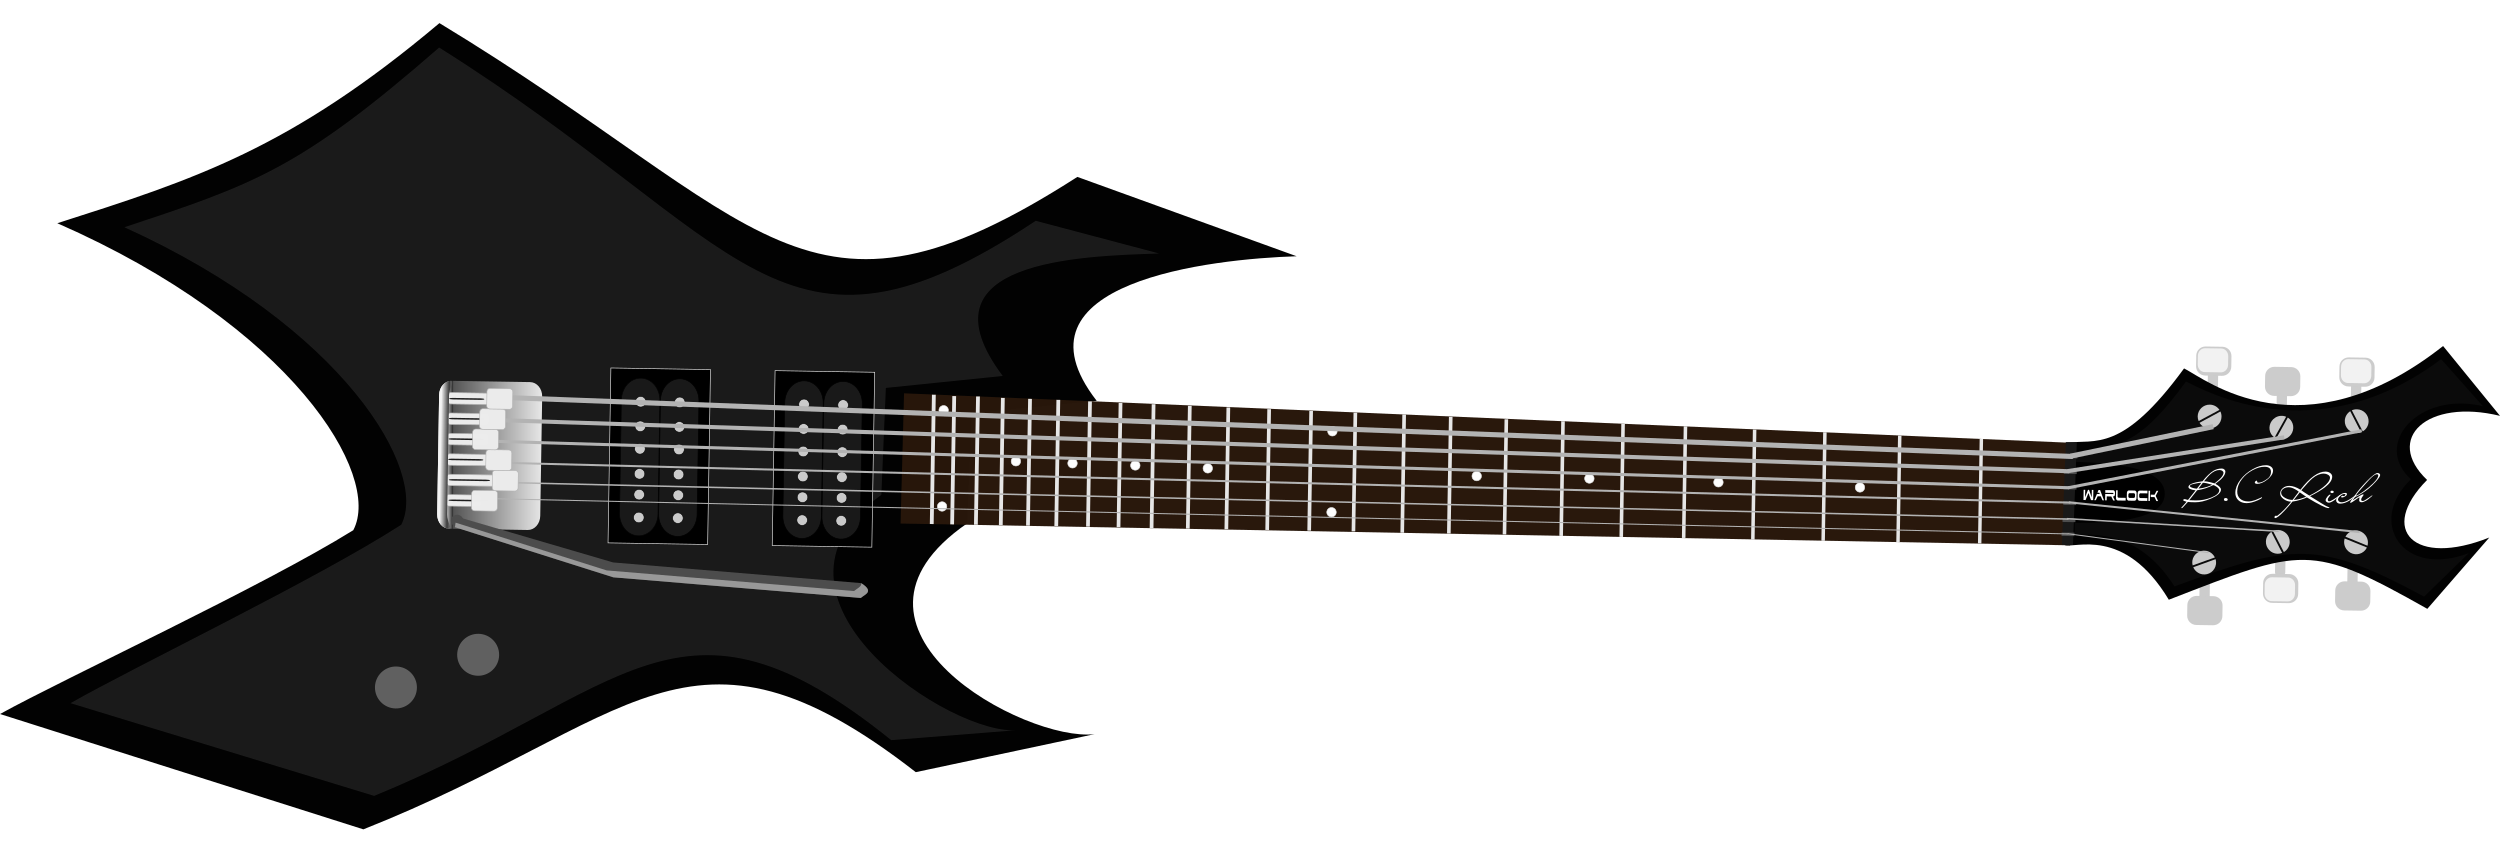 <?xml version="1.0" encoding="UTF-8"?>
<svg version="1.1" viewBox="0 0 847.43 285.91" xmlns="http://www.w3.org/2000/svg" xmlns:xlink="http://www.w3.org/1999/xlink">
 <defs>
  <filter id="l" x="-.021" y="-.126" width="1.042" height="1.253" color-interpolation-filters="sRGB">
   <feGaussianBlur stdDeviation="1.064"/>
  </filter>
  <linearGradient id="h" x1="-959.4" x2="-924.42" y1="735.84" y2="735.84" gradientTransform="matrix(.992 .016 -.014 .88 1104.8 -121.47)" gradientUnits="userSpaceOnUse" xlink:href="#e"/>
  <linearGradient id="e">
   <stop stop-color="#f2f2f2" offset="0"/>
   <stop stop-color="#383838" offset=".075"/>
   <stop stop-color="#565656" offset=".087"/>
   <stop stop-color="#f2f2f2" offset="1"/>
  </linearGradient>
  <filter id="c" x="-.157" y="-3.665" width="1.314" height="8.329" color-interpolation-filters="sRGB">
   <feGaussianBlur stdDeviation="0.678"/>
  </filter>
  <linearGradient id="i" x1="-959.4" x2="-924.42" y1="735.84" y2="735.84" gradientTransform="matrix(.993 0 0 .88 1096.9 -139.47)" gradientUnits="userSpaceOnUse" xlink:href="#e"/>
  <linearGradient id="d" x1="-966.83" x2="-962.07" y1="504.67" y2="513.3" gradientTransform="translate(-6.57 355.5)" gradientUnits="userSpaceOnUse" xlink:href="#g"/>
  <linearGradient id="g">
   <stop stop-color="#f2f2f2" offset="0"/>
   <stop stop-color="#616161" offset="1"/>
  </linearGradient>
  <linearGradient id="j" x1="-252.47" x2="-252.47" y1="217.43" y2="292.18" gradientTransform="translate(1067.2 272.37)" gradientUnits="userSpaceOnUse" xlink:href="#f"/>
  <linearGradient id="f">
   <stop stop-color="#646464" offset="0"/>
  </linearGradient>
  <filter id="m" color-interpolation-filters="sRGB">
   <feGaussianBlur stdDeviation="1.419"/>
  </filter>
  <linearGradient id="a" x1="-395.74" x2="-402.42" y1="706.87" y2="696.47" gradientTransform="translate(-6.57 355.5)" gradientUnits="userSpaceOnUse" xlink:href="#g"/>
  <filter id="b" color-interpolation-filters="sRGB">
   <feGaussianBlur stdDeviation="0.186"/>
  </filter>
  <linearGradient id="k" x1="-950.49" x2="-949.48" y1="117.42" y2="361.88" gradientTransform="translate(1067.2 272.37)" gradientUnits="userSpaceOnUse" xlink:href="#f"/>
  <filter id="n" color-interpolation-filters="sRGB">
   <feGaussianBlur stdDeviation="6.722"/>
  </filter>
 </defs>
 <g transform="translate(6.57 -357.98)">
  <path d="m12.845 433.65c46.692-14.912 78.979-25.273 129.54-67.836 110.99 67.264 123.6 111.62 216.24 52.131l74.33 26.897c-28.664 0.891-99.162 8.621-67.775 49.005l-42.317 4.159-1.616 37.396c-51.655 35.653 19.812 74.225 43.217 71.427l-60.61 12.892c-77.001-59.893-96.131-16.674-187.26 19.385l-123.16-39.097c22.248-12.293 89.151-43.283 119.74-62.302 9.925-18.661-20.851-69.245-100.32-104.06z" color="#000000" opacity=".99"/>
  <path d="m35.605 435.01c43.709-14.485 59.333-19.602 106.68-60.902 103.85 65.164 115.48 116.46 202.22 58.726l41.795 11.07c-26.828 0.88-82.345 2.361-52.991 41.504l-39.608 4.056-1.533 36.263c-48.365 34.6 24.554 82.433 46.462 79.707l-43.103 3.422c-72.035-58.035-89.963-16.116-175.27 18.9l-102.91-31.421c20.829-11.932 83.463-42.02 112.1-60.479 9.299-18.101-19.477-67.134-93.84-100.85z" color="#000000" fill="url(#k)" filter="url(#n)" opacity=".5"/>
  <path d="m299.88 491.3 395.79 16.779-0.565 34.748-396.41-7.385 1.188-44.143z" color="#000000" fill="#28170b" opacity=".99"/>
  <path d="m743.63 481.98c0.966 0.016 1.731 0.864 1.714 1.901l-0.115 7.098c-0.017 1.038-0.808 1.86-1.775 1.845-0.966-0.016-1.731-0.864-1.714-1.901l0.115-7.098c0.017-1.038 0.808-1.86 1.775-1.845z" color="#000000" fill="#ccc" opacity=".99"/>
  <path d="m741.09 475.43 5.652 0.092c1.741 0.028 3.119 1.452 3.091 3.193l-0.058 3.577c-0.028 1.741-1.452 3.119-3.193 3.091l-5.652-0.092c-1.741-0.028-3.119-1.452-3.091-3.193l0.058-3.577c0.028-1.741 1.452-3.119 3.193-3.091z" color="#000000" fill="#ccc" opacity=".99"/>
  <path d="m740.89 476.02 5.485 0.089c1.329 0.022 2.381 1.188 2.358 2.616l-0.048 2.933c-0.023 1.427-1.112 2.559-2.442 2.538l-5.485-0.089c-1.329-0.022-2.381-1.188-2.358-2.616l0.048-2.933c0.023-1.428 1.112-2.559 2.442-2.538z" color="#000000" fill="url(#a)" filter="url(#b)" opacity=".99"/>
  <path d="m766.98 488.87c0.966 0.016 1.731 0.864 1.714 1.901l-0.115 7.098c-0.017 1.038-0.808 1.86-1.775 1.845-0.966-0.016-1.731-0.864-1.714-1.901l0.115-7.098c0.017-1.038 0.808-1.86 1.775-1.845z" color="#000000" fill="#ccc" opacity=".99"/>
  <path d="m764.44 482.32 5.652 0.092c1.741 0.028 3.119 1.452 3.091 3.193l-0.058 3.577c-0.028 1.741-1.452 3.119-3.193 3.091l-5.652-0.092c-1.741-0.028-3.119-1.452-3.091-3.193l0.058-3.577c0.028-1.741 1.452-3.119 3.193-3.091z" color="#000000" fill="#ccc" opacity=".99"/>
  <path d="m764.24 482.91 5.485 0.089c1.329 0.022 2.381 1.188 2.358 2.616l-0.048 2.933c-0.023 1.427-1.112 2.559-2.442 2.538l-5.485-0.089c-1.329-0.022-2.381-1.188-2.358-2.616l0.048-2.933c0.023-1.428 1.112-2.559 2.442-2.538z" color="#000000" fill="url(#a)" filter="url(#b)" opacity=".99"/>
  <path d="m792.17 485.68c0.966 0.016 1.731 0.864 1.714 1.901l-0.115 7.098c-0.017 1.038-0.808 1.86-1.775 1.845-0.966-0.016-1.731-0.864-1.714-1.901l0.115-7.098c0.017-1.038 0.808-1.86 1.775-1.845z" color="#000000" fill="#ccc" opacity=".99"/>
  <path d="m789.63 479.13 5.652 0.092c1.741 0.028 3.119 1.452 3.091 3.193l-0.058 3.577c-0.028 1.741-1.452 3.119-3.193 3.091l-5.652-0.092c-1.741-0.028-3.119-1.452-3.091-3.193l0.058-3.577c0.028-1.741 1.452-3.119 3.193-3.091z" color="#000000" fill="#ccc" opacity=".99"/>
  <path d="m789.43 479.72 5.485 0.089c1.329 0.022 2.381 1.188 2.358 2.616l-0.048 2.933c-0.023 1.427-1.112 2.559-2.442 2.538l-5.485-0.089c-1.329-0.022-2.381-1.188-2.358-2.616l0.048-2.933c0.023-1.428 1.112-2.559 2.442-2.538z" color="#000000" fill="url(#a)" filter="url(#b)" opacity=".99"/>
  <path d="m790.79 558.43c0.966 0.016 1.758-0.807 1.775-1.845l0.115-7.098c0.017-1.038-0.747-1.886-1.714-1.901-0.966-0.016-1.758 0.807-1.775 1.845l-0.115 7.098c-0.017 1.038 0.747 1.886 1.714 1.901z" color="#000000" fill="#ccc" opacity=".99"/>
  <path d="m788.04 564.9 5.652 0.092c1.741 0.028 3.165-1.35 3.193-3.091l0.058-3.577c0.028-1.741-1.35-3.165-3.091-3.193l-5.652-0.092c-1.741-0.028-3.165 1.35-3.193 3.091l-0.058 3.577c-0.028 1.741 1.35 3.165 3.091 3.193z" color="#000000" fill="#ccc" opacity=".99"/>
  <path d="m787.86 564.3 5.485 0.089c1.329 0.022 2.418-1.11 2.442-2.538l0.048-2.933c0.023-1.428-1.028-2.594-2.358-2.616l-5.485-0.089c-1.329-0.022-2.418 1.11-2.442 2.538l-0.048 2.933c-0.023 1.428 1.028 2.594 2.358 2.616z" color="#000000" fill="url(#a)" filter="url(#b)" opacity=".99"/>
  <path d="m766.3 553.74c0.966 0.016 1.758-0.807 1.775-1.845l0.115-7.098c0.017-1.038-0.747-1.886-1.714-1.901-0.966-0.016-1.758 0.807-1.775 1.845l-0.115 7.098c-0.017 1.038 0.747 1.886 1.714 1.901z" color="#000000" fill="#ccc" opacity=".99"/>
  <path d="m763.6 562.34 5.652 0.092c1.741 0.028 3.165-1.35 3.193-3.091l0.058-3.577c0.028-1.741-1.35-3.165-3.091-3.193l-5.652-0.092c-1.741-0.028-3.165 1.35-3.193 3.091l-0.058 3.577c-0.028 1.741 1.35 3.165 3.091 3.193z" color="#000000" fill="#ccc" opacity=".99"/>
  <path d="m763.42 561.75 5.485 0.089c1.329 0.022 2.418-1.11 2.442-2.538l0.048-2.933c0.023-1.428-1.028-2.594-2.358-2.616l-5.485-0.089c-1.329-0.022-2.418 1.11-2.442 2.538l-0.048 2.933c-0.023 1.428 1.028 2.594 2.358 2.616z" color="#000000" fill="url(#a)" filter="url(#b)" opacity=".99"/>
  <path d="m740.66 563.37c0.966 0.016 1.758-0.807 1.775-1.845l0.115-7.098c0.017-1.038-0.747-1.886-1.714-1.901-0.966-0.016-1.758 0.807-1.775 1.845l-0.115 7.098c-0.017 1.038 0.747 1.886 1.714 1.901z" color="#000000" fill="#ccc" opacity=".99"/>
  <path d="m737.91 569.83 5.652 0.092c1.741 0.028 3.165-1.35 3.193-3.091l0.058-3.577c0.028-1.741-1.35-3.165-3.091-3.193l-5.652-0.092c-1.741-0.028-3.165 1.35-3.193 3.091l-0.058 3.577c-0.028 1.741 1.35 3.165 3.091 3.193z" color="#000000" fill="#ccc" opacity=".99"/>
  <path d="m737.73 569.24 5.485 0.089c1.329 0.022 2.418-1.11 2.442-2.538l0.048-2.933c0.023-1.428-1.028-2.594-2.358-2.616l-5.485-0.089c-1.329-0.022-2.418 1.11-2.442 2.538l-0.048 2.933c-0.023 1.428 1.028 2.594 2.358 2.616z" color="#000000" fill="url(#a)" filter="url(#b)" opacity=".99"/>
  <path d="m693.88 508.07c9.923-1.262 18.831 3.631 39.886-25.206 7.231 3.579 39.819 30.215 87.803-7.594l19.291 23.675c-24.754-6.036-39.397 7.753-24.717 21.718-16.868 17.039-4.273 29.666 21.089 19.518l-21.011 24.18c-39.946-22.548-42.247-20.657-87.624-3.09-15.193-25.245-32.184-17.14-35.401-18.567l0.684-34.634z" color="#000000" opacity=".99"/>
  <path d="m734.42 487.31c6.426 3.035 43.895 24.39 86.495-7.589l14.166 15.939c-21.993-5.127-37.471 12.944-24.422 24.777-14.973 14.415-2.896 33.611 19.627 25.036l-15.163 14.747c-35.5-19.118-44.316-18.307-84.613-3.464-13.514-21.385-30.943-16.607-33.802-17.818l0.562-27.967c15.863-0.844 23.259-4.711 37.149-23.661z" color="#000000" fill="url(#j)" filter="url(#m)" opacity=".3"/>
  <path d="m747.77 517.87c-0.024 1.189-1.16 2.556-3.406 4.102 1.288 0.728 1.925 1.387 1.913 1.976-0.021 1.046-1.129 2.048-3.322 3.005-2.018 0.878-3.842 1.307-5.472 1.286-1.323-0.017-2.127-0.058-2.413-0.123l-1.699 1.853c-0.168 0.181-0.318 0.27-0.452 0.268-0.061-7.9e-4 -0.091-0.052-0.089-0.154 4.2e-4 -0.02 0.599-0.693 1.795-2.019-0.765-0.203-1.146-0.381-1.143-0.533 5e-3 -0.223 0.166-0.343 0.484-0.36 0.133-8e-3 0.317 0.035 0.551 0.129 0.224 0.084 0.423 0.127 0.597 0.13l2.558-3.229c-1.626-0.214-2.434-0.596-2.423-1.144 0.011-0.538 0.584-0.983 1.719-1.334 0.516-0.166 1.078-0.296 1.685-0.39 0.463-0.075 0.921-0.146 1.373-0.211 1.337-1.68 2.55-2.853 3.641-3.519 0.903-0.547 1.873-0.814 2.908-0.801 0.318 4e-3 0.598 0.109 0.84 0.316 0.242 0.196 0.36 0.447 0.354 0.751m-0.639 0.403c5e-3 -0.264-0.123-0.489-0.386-0.676-0.253-0.186-0.579-0.282-0.979-0.287-1.025-0.013-2.102 0.496-3.231 1.528-0.397 0.371-1.069 1.134-2.016 2.291 0.625 8e-3 1.362 0.119 2.208 0.334 0.459 0.128 0.918 0.256 1.377 0.384 0.969-0.77 1.669-1.381 2.099-1.832 0.608-0.663 0.918-1.243 0.928-1.741m-3.85 4.004c-1.407-0.425-2.453-0.642-3.14-0.65l-1.502 1.977c0.904-0.059 1.872-0.255 2.904-0.587 0.826-0.274 1.405-0.52 1.738-0.74m2.407 1.921c8e-3 -0.386-0.281-0.786-0.868-1.2-0.526-0.373-0.932-0.561-1.219-0.565-1.576 0.843-3.377 1.424-5.404 1.744l-2.668 3.364c0.615 0.038 1.373 0.064 2.275 0.075 1.774 0.023 3.509-0.31 5.205-0.999 1.768-0.719 2.662-1.525 2.68-2.419m-6.04-2.563c-0.42-0.046-1.314 0.085-2.685 0.392-0.804 0.183-1.208 0.421-1.214 0.716-5e-3 0.234 0.324 0.446 0.987 0.638 0.54 0.159 1 0.242 1.379 0.247l1.533-1.992" fill="#fff"/>
  <path d="m748.56 527.31c-7e-3 0.325-0.23 0.485-0.671 0.479-0.41-5e-3 -0.612-0.171-0.605-0.496 7e-3 -0.335 0.22-0.5 0.641-0.495 0.164 2e-3 0.312 0.055 0.443 0.158 0.131 0.093 0.196 0.211 0.193 0.353" fill="#fff"/>
  <path d="m763.93 517.5c-0.021 1.046-0.683 2.074-1.986 3.084-1.24 0.959-2.398 1.432-3.475 1.418-0.133-2e-3 -0.276-0.034-0.429-0.097-0.203-0.084-0.304-0.197-0.301-0.339 3e-3 -0.173 0.084-0.329 0.24-0.469 0.157-0.14 0.312-0.209 0.466-0.207 0.076 0.306 0.139 0.5 0.188 0.582 0.06 0.072 0.167 0.109 0.321 0.111 0.646 8e-3 1.322-0.201 2.028-0.629 0.748-0.448 1.258-0.822 1.53-1.123 0.461-0.502 0.7-1.124 0.715-1.865 0.024-1.158-0.693-1.747-2.149-1.766-1.261-0.016-2.618 0.367-4.069 1.151-1.452 0.774-2.651 1.774-3.599 3.002-1.053 1.348-1.594 2.728-1.623 4.14-0.022 1.077 0.299 1.919 0.964 2.527 0.664 0.608 1.591 0.92 2.781 0.935 0.687 9e-3 1.47-0.143 2.348-0.457 0.434-0.157 0.936-0.369 1.505-0.636 0.456-0.228 0.699-0.341 0.73-0.341 0.061 8e-4 0.092 0.037 0.09 0.108-4e-3 0.193-0.446 0.487-1.326 0.882-1.552 0.691-2.867 1.03-3.943 1.016-1.159-0.015-2.085-0.347-2.78-0.996-0.694-0.659-1.031-1.517-1.009-2.574 0.03-1.473 0.624-2.959 1.783-4.458 1.085-1.398 2.442-2.554 4.07-3.468 1.629-0.924 3.151-1.377 4.566-1.358 0.697 9e-3 1.268 0.184 1.712 0.525 0.444 0.341 0.661 0.776 0.65 1.304" fill="#fff"/>
  <path d="m783.98 519.6c-0.023 1.138-0.863 2.341-2.519 3.61-1.157 0.889-2.823 1.879-4.998 2.968 0.952 0.571 2.573 1.573 4.862 3.005 0.283 0.187 0.852 0.458 1.706 0.815-2e-3 0.112-0.019 0.172-0.05 0.182-0.031 0.02-0.144 0.029-0.339 0.026-0.861-0.011-3.277-1.221-7.249-3.63-0.363 0.209-1.035 0.469-2.016 0.782-1.135 0.351-2.088 0.562-2.859 0.634-0.811 1.026-1.724 2.076-2.741 3.15-1.562 1.646-2.609 2.466-3.142 2.459-0.154-2e-3 -0.228-0.13-0.223-0.384 2e-3 -0.081 0.06-0.177 0.175-0.287 0.115-0.1 0.213-0.15 0.295-0.149 0.061 8e-4 0.138 0.017 0.23 0.049 0.081 0.042 0.143 0.053 0.184 0.033 1.552-1.148 3.138-2.759 4.76-4.831-0.933-0.022-1.788-0.323-2.566-0.902-0.778-0.579-1.16-1.219-1.145-1.92 0.015-0.711 0.324-1.312 0.929-1.802 0.615-0.5 1.348-0.745 2.199-0.734 1.128 0.015 2.375 0.447 3.743 1.298 3.181-4.125 6.018-6.171 8.509-6.139 0.646 8e-3 1.186 0.183 1.62 0.524 0.434 0.331 0.646 0.745 0.636 1.243m-0.744 0.295c8e-3 -0.386-0.216-0.719-0.672-0.999-0.426-0.249-0.9-0.377-1.423-0.384-1.271-0.017-2.57 0.531-3.895 1.641-0.751 0.641-1.999 1.976-3.743 4.006 0.201 0.196 1.117 0.802 2.747 1.819 1.865-0.931 3.397-1.866 4.595-2.806 1.574-1.229 2.37-2.322 2.39-3.276m-8.085 6.464-2.154-1.491-2.021 2.565c1.088-0.037 2.48-0.395 4.175-1.074m-2.488-1.709c-0.363-0.31-0.813-0.605-1.351-0.886-0.771-0.406-1.454-0.613-2.049-0.621-0.718-9e-3 -1.326 0.166-1.826 0.525-0.499 0.349-0.754 0.773-0.764 1.27-0.015 0.711 0.445 1.322 1.378 1.832 0.842 0.458 1.678 0.677 2.51 0.658l2.103-2.777" fill="#fff"/>
  <path d="m784.49 524.73c-5e-3 0.264-0.193 0.394-0.562 0.389-0.369-5e-3 -0.551-0.139-0.546-0.403 6e-3 -0.274 0.193-0.409 0.562-0.404 0.369 5e-3 0.551 0.144 0.545 0.419m2.301 1.082c-1e-3 0.061-0.023 0.111-0.065 0.152-1.043 0.84-1.694 1.35-1.954 1.529-0.853 0.599-1.495 0.895-1.926 0.89-0.277-4e-3 -0.526-0.088-0.749-0.254-0.233-0.155-0.347-0.34-0.343-0.553 7e-3 -0.356 0.2-0.765 0.579-1.227 0.357-0.432 0.655-0.672 0.892-0.72 0.123 2e-3 0.184 0.043 0.182 0.124-1e-3 0.071-0.154 0.277-0.459 0.619-0.294 0.342-0.444 0.66-0.45 0.954-8e-3 0.386 0.163 0.581 0.511 0.586 0.42 5e-3 1.63-0.716 3.628-2.163 0.031-0.02 0.062-0.025 0.093-0.014 0.041 0.011 0.061 0.036 0.06 0.077" fill="#fff"/>
  <path d="m792.08 525.93c-1e-3 0.051-0.283 0.301-0.846 0.751-0.531 0.41-0.922 0.694-1.171 0.854-1.226 0.797-2.378 1.188-3.454 1.175-0.39-5e-3 -0.705-0.121-0.947-0.348-0.242-0.227-0.359-0.503-0.352-0.828 0.01-0.477 0.338-0.997 0.985-1.557 0.7-0.621 1.429-0.926 2.188-0.917 0.328 4e-3 0.489 0.144 0.484 0.418-6e-3 0.284-0.221 0.551-0.647 0.799-0.384 0.229-0.709 0.341-0.976 0.338-0.215-3e-3 -0.322-0.055-0.32-0.157 6e-3 -0.284 0.152-0.425 0.439-0.421 0.041 5.3e-4 0.097 0.022 0.168 0.063 0.071 0.042 0.163 0.063 0.276 0.065 0.123 2e-3 0.248-0.068 0.373-0.209 0.126-0.141 0.19-0.267 0.192-0.379 2e-3 -0.102-0.12-0.154-0.366-0.157-0.441-6e-3 -0.912 0.217-1.413 0.668-0.491 0.441-0.74 0.839-0.747 1.194-5e-3 0.264 0.103 0.489 0.325 0.675 0.222 0.186 0.517 0.281 0.886 0.286 0.584 8e-3 1.281-0.202 2.09-0.628 0.529-0.278 1.142-0.671 1.839-1.18 0.573-0.429 0.875-0.644 0.905-0.644 0.061 8e-4 0.091 0.047 0.089 0.138" fill="#fff"/>
  <path d="m800.24 519.01c-8e-3 0.406-0.469 1.117-1.382 2.131-1.658 1.848-3.327 3.244-5.008 4.188-0.281 0.179-0.566 0.353-0.857 0.522-0.322 0.189-0.746 0.382-1.273 0.578l-0.839 1.178c0.166-0.1 0.987-0.617 2.462-1.553 0.53-0.339 0.892-0.507 1.087-0.504 0.133 2e-3 0.198 0.074 0.196 0.216-1e-3 0.051-0.138 0.252-0.412 0.604-0.263 0.342-0.397 0.63-0.402 0.864-4e-3 0.193 0.019 0.325 0.069 0.397 0.07 0.113 0.238 0.171 0.504 0.174 0.267 3e-3 0.936-0.374 2.007-1.132 0.749-0.529 1.124-0.793 1.124-0.793 0.051 6.7e-4 0.076 0.047 0.074 0.138-8.3e-4 0.041-0.111 0.146-0.329 0.316-0.354 0.28-0.579 0.465-0.673 0.555-0.303 0.27-0.667 0.535-1.093 0.794-0.633 0.368-1.15 0.549-1.549 0.544-0.564-7e-3 -0.841-0.255-0.831-0.742 4e-3 -0.173 0.045-0.472 0.126-0.898-0.072 9e-3 -0.18 0.043-0.325 0.102-0.083 0.05-0.629 0.434-1.639 1.152-0.572 0.399-0.935 0.598-1.089 0.596-0.082-1e-3 -0.122-0.052-0.12-0.154 3e-3 -0.163 0.184-0.485 0.543-0.968 0.632-0.835 1.012-1.343 1.139-1.525 0.909-1.35 2.202-2.888 3.878-4.614 1.854-1.917 3.094-2.871 3.72-2.863 0.236 3e-3 0.445 0.072 0.627 0.206 0.182 0.124 0.271 0.288 0.267 0.491m-0.649 0.144c6e-3 -0.274-0.151-0.413-0.468-0.418-0.41-5e-3 -0.997 0.338-1.759 1.029-0.481 0.451-1.215 1.234-2.201 2.349-1.029 1.165-1.732 1.969-2.111 2.411-0.631 0.774-0.974 1.268-1.03 1.48 0.432-0.066 1.267-0.537 2.506-1.415 1.29-0.918 2.412-1.859 3.365-2.822 1.12-1.134 1.687-2.005 1.699-2.615" fill="#fff"/>
  <path d="m134.75 591.13c-0.064 3.927-3.299 7.058-7.226 6.994-3.927-0.064-7.058-3.299-6.994-7.226 0.064-3.927 3.299-7.058 7.226-6.994 3.927 0.064 7.058 3.299 6.994 7.226z" color="#000000" fill="url(#d)" opacity=".99"/>
  <path d="m190.46 571.27c-0.064 3.927-3.299 7.058-7.226 6.994-3.927-0.064-7.058-3.299-6.994-7.226 0.064-3.927 3.299-7.058 7.226-6.994 3.927 0.064 7.058 3.299 6.994 7.226z" color="#000000" fill="url(#d)" opacity=".99"/>
  <path d="m162.62 580.05c-0.064 3.927-3.299 7.058-7.226 6.994-3.927-0.064-7.058-3.299-6.994-7.226 0.064-3.927 3.299-7.058 7.226-6.994 3.927 0.064 7.058 3.299 6.994 7.226z" color="#000000" fill="url(#d)" opacity=".99"/>
  <path d="m200.5 482.71 33.761 0.549-0.964 59.287-33.761-0.549z" color="#000000" opacity=".99" stroke="#e6e6e6" stroke-width=".22"/>
  <path d="m210.71 486.16c3.614 0.059 6.47 3.451 6.402 7.606l-0.625 38.455c-0.068 4.155-3.032 7.452-6.646 7.394-3.614-0.059-6.47-3.451-6.402-7.606l0.625-38.455c0.068-4.155 3.032-7.452 6.646-7.394z" color="#000000" fill="#1a1a1a" opacity=".99"/>
  <path d="m212.41 494.18c-0.016 0.996-0.837 1.791-1.833 1.774s-1.791-0.837-1.774-1.833 0.837-1.791 1.833-1.774 1.791 0.837 1.774 1.833z" color="#000000" fill="#ccc" opacity=".99"/>
  <path d="m212.27 502.51c-0.016 0.996-0.837 1.791-1.833 1.774s-1.791-0.837-1.774-1.833 0.837-1.791 1.833-1.774 1.791 0.837 1.774 1.833z" color="#000000" fill="#ccc" opacity=".99"/>
  <path d="m212.15 510.15c-0.016 0.996-0.837 1.791-1.833 1.774s-1.791-0.837-1.774-1.833 0.837-1.791 1.833-1.774 1.791 0.837 1.774 1.833z" color="#000000" fill="#ccc" opacity=".99"/>
  <path d="m212.01 518.63c-0.016 0.996-0.837 1.791-1.833 1.774s-1.791-0.837-1.774-1.833 0.837-1.791 1.833-1.774 1.791 0.837 1.774 1.833z" color="#000000" fill="#ccc" opacity=".99"/>
  <path d="m211.89 525.67c-0.016 0.996-0.837 1.791-1.833 1.774s-1.791-0.837-1.774-1.833 0.837-1.791 1.833-1.774 1.791 0.837 1.774 1.833z" color="#000000" fill="#ccc" opacity=".99"/>
  <path d="m211.77 533.42c-0.016 0.996-0.837 1.791-1.833 1.774s-1.791-0.837-1.774-1.833 0.837-1.791 1.833-1.774 1.791 0.837 1.774 1.833z" color="#000000" fill="#ccc" opacity=".99"/>
  <path d="m210.71 486.16c3.614 0.059 6.47 3.451 6.402 7.606l-0.625 38.455c-0.068 4.155-3.032 7.452-6.646 7.394-3.614-0.059-6.47-3.451-6.402-7.606l0.625-38.455c0.068-4.155 3.032-7.452 6.646-7.394z" color="#000000" fill="#1a1a1a" opacity=".99" stroke="#000" stroke-width=".231"/>
  <path d="m212.41 494.18c-0.016 0.996-0.837 1.791-1.833 1.774s-1.791-0.837-1.774-1.833 0.837-1.791 1.833-1.774 1.791 0.837 1.774 1.833z" color="#000000" fill="#ccc" opacity=".99" stroke="#000" stroke-width=".2"/>
  <path d="m212.27 502.51c-0.016 0.996-0.837 1.791-1.833 1.774s-1.791-0.837-1.774-1.833 0.837-1.791 1.833-1.774 1.791 0.837 1.774 1.833z" color="#000000" fill="#ccc" opacity=".99" stroke="#000" stroke-width=".2"/>
  <path d="m212.15 510.15c-0.016 0.996-0.837 1.791-1.833 1.774s-1.791-0.837-1.774-1.833 0.837-1.791 1.833-1.774 1.791 0.837 1.774 1.833z" color="#000000" fill="#ccc" opacity=".99" stroke="#000" stroke-width=".2"/>
  <path d="m212.01 518.63c-0.016 0.996-0.837 1.791-1.833 1.774s-1.791-0.837-1.774-1.833 0.837-1.791 1.833-1.774 1.791 0.837 1.774 1.833z" color="#000000" fill="#ccc" opacity=".99" stroke="#000" stroke-width=".2"/>
  <path d="m211.89 525.67c-0.016 0.996-0.837 1.791-1.833 1.774s-1.791-0.837-1.774-1.833 0.837-1.791 1.833-1.774 1.791 0.837 1.774 1.833z" color="#000000" fill="#ccc" opacity=".99" stroke="#000" stroke-width=".2"/>
  <path d="m211.77 533.42c-0.016 0.996-0.837 1.791-1.833 1.774s-1.791-0.837-1.774-1.833 0.837-1.791 1.833-1.774 1.791 0.837 1.774 1.833z" color="#000000" fill="#ccc" opacity=".99" stroke="#000" stroke-width=".2"/>
  <path d="m223.95 486.37c3.614 0.059 6.47 3.451 6.402 7.606l-0.625 38.455c-0.068 4.155-3.032 7.452-6.646 7.394-3.614-0.059-6.47-3.451-6.402-7.606l0.625-38.455c0.068-4.155 3.032-7.452 6.646-7.394z" color="#000000" fill="#1a1a1a" opacity=".99" stroke="#000" stroke-width=".231"/>
  <path d="m225.65 494.4c-0.016 0.996-0.837 1.791-1.833 1.774s-1.791-0.837-1.774-1.833 0.837-1.791 1.833-1.774 1.791 0.837 1.774 1.833z" color="#000000" fill="#ccc" opacity=".99" stroke="#000" stroke-width=".2"/>
  <path d="m225.52 502.72c-0.016 0.996-0.837 1.791-1.833 1.774s-1.791-0.837-1.774-1.833 0.837-1.791 1.833-1.774 1.791 0.837 1.774 1.833z" color="#000000" fill="#ccc" opacity=".99" stroke="#000" stroke-width=".2"/>
  <path d="m225.39 510.37c-0.016 0.996-0.837 1.791-1.833 1.774s-1.791-0.837-1.774-1.833 0.837-1.791 1.833-1.774 1.791 0.837 1.774 1.833z" color="#000000" fill="#ccc" opacity=".99" stroke="#000" stroke-width=".2"/>
  <path d="m225.25 518.85c-0.016 0.996-0.837 1.791-1.833 1.774s-1.791-0.837-1.774-1.833 0.837-1.791 1.833-1.774 1.791 0.837 1.774 1.833z" color="#000000" fill="#ccc" opacity=".99" stroke="#000" stroke-width=".2"/>
  <path d="m225.14 525.88c-0.016 0.996-0.837 1.791-1.833 1.774s-1.791-0.837-1.774-1.833 0.837-1.791 1.833-1.774 1.791 0.837 1.774 1.833z" color="#000000" fill="#ccc" opacity=".99" stroke="#000" stroke-width=".2"/>
  <path d="m225.01 533.64c-0.016 0.996-0.837 1.791-1.833 1.774s-1.791-0.837-1.774-1.833 0.837-1.791 1.833-1.774 1.791 0.837 1.774 1.833z" color="#000000" fill="#ccc" opacity=".99" stroke="#000" stroke-width=".2"/>
  <path d="m266.07 487.06c3.614 0.059 6.47 3.451 6.402 7.606l-0.625 38.455c-0.068 4.155-3.032 7.452-6.646 7.394-3.614-0.059-6.47-3.451-6.402-7.606l0.625-38.455c0.068-4.155 3.032-7.452 6.646-7.394z" color="#000000" fill="#1a1a1a" opacity=".99"/>
  <path d="m267.78 495.08c-0.016 0.996-0.837 1.791-1.833 1.774s-1.791-0.837-1.774-1.833 0.837-1.791 1.833-1.774 1.791 0.837 1.774 1.833z" color="#000000" fill="#ccc" opacity=".99"/>
  <path d="m267.64 503.41c-0.016 0.996-0.837 1.791-1.833 1.774s-1.791-0.837-1.774-1.833 0.837-1.791 1.833-1.774 1.791 0.837 1.774 1.833z" color="#000000" fill="#ccc" opacity=".99"/>
  <path d="m267.52 511.05c-0.016 0.996-0.837 1.791-1.833 1.774s-1.791-0.837-1.774-1.833 0.837-1.791 1.833-1.774 1.791 0.837 1.774 1.833z" color="#000000" fill="#ccc" opacity=".99"/>
  <path d="m267.38 519.53c-0.016 0.996-0.837 1.791-1.833 1.774s-1.791-0.837-1.774-1.833 0.837-1.791 1.833-1.774 1.791 0.837 1.774 1.833z" color="#000000" fill="#ccc" opacity=".99"/>
  <path d="m267.26 526.57c-0.016 0.996-0.837 1.791-1.833 1.774s-1.791-0.837-1.774-1.833 0.837-1.791 1.833-1.774 1.791 0.837 1.774 1.833z" color="#000000" fill="#ccc" opacity=".99"/>
  <path d="m267.14 534.32c-0.016 0.996-0.837 1.791-1.833 1.774s-1.791-0.837-1.774-1.833 0.837-1.791 1.833-1.774 1.791 0.837 1.774 1.833z" color="#000000" fill="#ccc" opacity=".99"/>
  <path d="m256.16 483.62 33.761 0.549-0.964 59.287-33.761-0.549z" color="#000000" opacity=".99" stroke="#e6e6e6" stroke-width=".22"/>
  <path d="m266.07 487.06c3.614 0.059 6.47 3.451 6.402 7.606l-0.625 38.455c-0.068 4.155-3.032 7.452-6.646 7.394-3.614-0.059-6.47-3.451-6.402-7.606l0.625-38.455c0.068-4.155 3.032-7.452 6.646-7.394z" color="#000000" fill="#1a1a1a" opacity=".99" stroke="#000" stroke-width=".231"/>
  <path d="m267.78 495.08c-0.016 0.996-0.837 1.791-1.833 1.774s-1.791-0.837-1.774-1.833 0.837-1.791 1.833-1.774 1.791 0.837 1.774 1.833z" color="#000000" fill="#ccc" opacity=".99" stroke="#000" stroke-width=".2"/>
  <path d="m267.64 503.41c-0.016 0.996-0.837 1.791-1.833 1.774s-1.791-0.837-1.774-1.833 0.837-1.791 1.833-1.774 1.791 0.837 1.774 1.833z" color="#000000" fill="#ccc" opacity=".99" stroke="#000" stroke-width=".2"/>
  <path d="m267.52 511.05c-0.016 0.996-0.837 1.791-1.833 1.774s-1.791-0.837-1.774-1.833 0.837-1.791 1.833-1.774 1.791 0.837 1.774 1.833z" color="#000000" fill="#ccc" opacity=".99" stroke="#000" stroke-width=".2"/>
  <path d="m267.38 519.53c-0.016 0.996-0.837 1.791-1.833 1.774s-1.791-0.837-1.774-1.833 0.837-1.791 1.833-1.774 1.791 0.837 1.774 1.833z" color="#000000" fill="#ccc" opacity=".99" stroke="#000" stroke-width=".2"/>
  <path d="m267.26 526.57c-0.016 0.996-0.837 1.791-1.833 1.774s-1.791-0.837-1.774-1.833 0.837-1.791 1.833-1.774 1.791 0.837 1.774 1.833z" color="#000000" fill="#ccc" opacity=".99" stroke="#000" stroke-width=".2"/>
  <path d="m267.14 534.32c-0.016 0.996-0.837 1.791-1.833 1.774s-1.791-0.837-1.774-1.833 0.837-1.791 1.833-1.774 1.791 0.837 1.774 1.833z" color="#000000" fill="#ccc" opacity=".99" stroke="#000" stroke-width=".2"/>
  <path d="m279.32 487.27c3.614 0.059 6.47 3.451 6.402 7.606l-0.625 38.455c-0.068 4.155-3.032 7.452-6.646 7.394-3.614-0.059-6.47-3.451-6.402-7.606l0.625-38.455c0.068-4.155 3.032-7.452 6.646-7.394z" color="#000000" fill="#1a1a1a" opacity=".99" stroke="#000" stroke-width=".231"/>
  <path d="m281.02 495.3c-0.016 0.996-0.837 1.791-1.833 1.774s-1.791-0.837-1.774-1.833 0.837-1.791 1.833-1.774 1.791 0.837 1.774 1.833z" color="#000000" fill="#ccc" opacity=".99" stroke="#000" stroke-width=".2"/>
  <path d="m280.88 503.62c-0.016 0.996-0.837 1.791-1.833 1.774s-1.791-0.837-1.774-1.833 0.837-1.791 1.833-1.774 1.791 0.837 1.774 1.833z" color="#000000" fill="#ccc" opacity=".99" stroke="#000" stroke-width=".2"/>
  <path d="m280.76 511.27c-0.016 0.996-0.837 1.791-1.833 1.774s-1.791-0.837-1.774-1.833 0.837-1.791 1.833-1.774 1.791 0.837 1.774 1.833z" color="#000000" fill="#ccc" opacity=".99" stroke="#000" stroke-width=".2"/>
  <path d="m280.62 519.75c-0.016 0.996-0.837 1.791-1.833 1.774s-1.791-0.837-1.774-1.833 0.837-1.791 1.833-1.774 1.791 0.837 1.774 1.833z" color="#000000" fill="#ccc" opacity=".99" stroke="#000" stroke-width=".2"/>
  <path d="m280.51 526.78c-0.016 0.996-0.837 1.791-1.833 1.774s-1.791-0.837-1.774-1.833 0.837-1.791 1.833-1.774 1.791 0.837 1.774 1.833z" color="#000000" fill="#ccc" opacity=".99" stroke="#000" stroke-width=".2"/>
  <path d="m280.38 534.54c-0.016 0.996-0.837 1.791-1.833 1.774s-1.791-0.837-1.774-1.833 0.837-1.791 1.833-1.774 1.791 0.837 1.774 1.833z" color="#000000" fill="#ccc" opacity=".99" stroke="#000" stroke-width=".2"/>
  <path d="m665.06 506.77-0.576 35.405" fill="#e6e6e6" stroke="#e6e6e6" stroke-width="1.162px"/>
  <path d="m637.39 505.62-0.587 36.097" fill="#e6e6e6" stroke="#e6e6e6" stroke-width="1.173px"/>
  <path d="m612.02 504.5-0.598 36.789" fill="#e6e6e6" stroke="#e6e6e6" stroke-width="1.185px"/>
  <path d="m588.2 503.59-0.606 37.308" fill="#e6e6e6" stroke="#e6e6e6" stroke-width="1.193px"/>
  <path d="m564.76 502.5-0.615 37.827" fill="#e6e6e6" stroke="#e6e6e6" stroke-width="1.201px"/>
  <path d="m543.61 501.63-0.623 38.346" fill="#e6e6e6" stroke="#e6e6e6" stroke-width="1.21px"/>
  <path d="m523.25 500.77-0.632 38.865" fill="#e6e6e6" stroke="#e6e6e6" stroke-width="1.218px"/>
  <path d="m504.04 500.1-0.635 39.038" fill="#e6e6e6" stroke="#e6e6e6" stroke-width="1.22px"/>
  <path d="m485.19 499.27-0.643 39.557" fill="#e6e6e6" stroke="#e6e6e6" stroke-width="1.228px"/>
  <path d="m469.4 498.48-0.652 40.076" fill="#e6e6e6" stroke="#e6e6e6" stroke-width="1.236px"/>
  <path d="m452.86 497.86-0.654 40.249" fill="#e6e6e6" stroke="#e6e6e6" stroke-width="1.239px"/>
  <path d="m437.87 497.26-0.66 40.595" fill="#e6e6e6" stroke="#e6e6e6" stroke-width="1.244px"/>
  <path d="m423.64 496.68-0.666 40.941" fill="#e6e6e6" stroke="#e6e6e6" stroke-width="1.25px"/>
  <path d="m409.8 496.1-0.671 41.287" fill="#e6e6e6" stroke="#e6e6e6" stroke-width="1.255px"/>
  <path d="m396.74 495.54-0.677 41.633" fill="#e6e6e6" stroke="#e6e6e6" stroke-width="1.26px"/>
  <path d="m384.46 494.99-0.682 41.979" fill="#e6e6e6" stroke="#e6e6e6" stroke-width="1.266px"/>
  <path d="m373.26 494.57-0.684 42.099" fill="#e6e6e6" stroke="#e6e6e6" stroke-width="1.266px"/>
  <path d="m362.91 494.05-0.69 42.446" fill="#e6e6e6" stroke="#e6e6e6" stroke-width="1.271px"/>
  <path d="m352.17 493.52-0.696 42.793" fill="#e6e6e6" stroke="#e6e6e6" stroke-width="1.277px"/>
  <path d="m342.58 493.19-0.698 42.966" fill="#e6e6e6" stroke="#e6e6e6" stroke-width="1.279px"/>
  <path d="m333.37 492.86-0.701 43.14" fill="#e6e6e6" stroke="#e6e6e6" stroke-width="1.282px"/>
  <path d="m324.94 492.37-0.707 43.486" fill="#e6e6e6" stroke="#e6e6e6" stroke-width="1.287px"/>
  <path d="m316.88 492.24-0.707 43.486" fill="#e6e6e6" stroke="#e6e6e6" stroke-width="1.287px"/>
  <path d="m309.98 491.78-0.713 43.833" fill="#e6e6e6" stroke="#e6e6e6" stroke-width="1.292px"/>
  <path d="m625.5 523.23c-0.014 0.882-0.741 1.586-1.623 1.572-0.882-0.014-1.586-0.741-1.572-1.623 0.014-0.882 0.741-1.586 1.623-1.572 0.882 0.014 1.586 0.741 1.572 1.623z" color="#000000" fill="#fff" opacity=".99" stroke="#e6e6e6" stroke-width=".2"/>
  <path d="m577.53 521.49c-0.014 0.882-0.741 1.586-1.623 1.572-0.882-0.014-1.586-0.741-1.572-1.623 0.014-0.882 0.741-1.586 1.623-1.572 0.882 0.014 1.586 0.741 1.572 1.623z" color="#000000" fill="#fff" opacity=".99" stroke="#e6e6e6" stroke-width=".2"/>
  <path d="m533.78 520.21c-0.014 0.882-0.741 1.586-1.623 1.572-0.882-0.014-1.586-0.741-1.572-1.623 0.014-0.882 0.741-1.586 1.623-1.572 0.882 0.014 1.586 0.741 1.572 1.623z" color="#000000" fill="#fff" opacity=".99" stroke="#e6e6e6" stroke-width=".2"/>
  <path d="m495.59 519.39c-0.014 0.882-0.741 1.586-1.623 1.572-0.882-0.014-1.586-0.741-1.572-1.623 0.014-0.882 0.741-1.586 1.623-1.572 0.882 0.014 1.586 0.741 1.572 1.623z" color="#000000" fill="#fff" opacity=".99" stroke="#e6e6e6" stroke-width=".2"/>
  <path d="m446.68 504.2c-0.014 0.882-0.741 1.586-1.623 1.572-0.882-0.014-1.586-0.741-1.572-1.623 0.014-0.882 0.741-1.586 1.623-1.572 0.882 0.014 1.586 0.741 1.572 1.623z" color="#000000" fill="#fff" opacity=".99" stroke="#e6e6e6" stroke-width=".2"/>
  <path d="m446.37 531.64c-0.014 0.882-0.741 1.586-1.623 1.572-0.882-0.014-1.586-0.741-1.572-1.623 0.014-0.882 0.741-1.586 1.623-1.572 0.882 0.014 1.586 0.741 1.572 1.623z" color="#000000" fill="#fff" opacity=".99" stroke="#e6e6e6" stroke-width=".2"/>
  <path d="m404.43 516.76c-0.014 0.882-0.741 1.586-1.623 1.572-0.882-0.014-1.586-0.741-1.572-1.623 0.014-0.882 0.741-1.586 1.623-1.572 0.882 0.014 1.586 0.741 1.572 1.623z" color="#000000" fill="#fff" opacity=".99" stroke="#e6e6e6" stroke-width=".2"/>
  <path d="m379.87 515.78c-0.014 0.882-0.741 1.586-1.623 1.572-0.882-0.014-1.586-0.741-1.572-1.623 0.014-0.882 0.741-1.586 1.623-1.572 0.882 0.014 1.586 0.741 1.572 1.623z" color="#000000" fill="#fff" opacity=".99" stroke="#e6e6e6" stroke-width=".2"/>
  <path d="m358.58 515.05c-0.014 0.882-0.741 1.586-1.623 1.572-0.882-0.014-1.586-0.741-1.572-1.623 0.014-0.882 0.741-1.586 1.623-1.572 0.882 0.014 1.586 0.741 1.572 1.623z" color="#000000" fill="#fff" opacity=".99" stroke="#e6e6e6" stroke-width=".2"/>
  <path d="m339.39 514.36c-0.014 0.882-0.741 1.586-1.623 1.572-0.882-0.014-1.586-0.741-1.572-1.623 0.014-0.882 0.741-1.586 1.623-1.572 0.882 0.014 1.586 0.741 1.572 1.623z" color="#000000" fill="#fff" opacity=".99" stroke="#e6e6e6" stroke-width=".2"/>
  <path d="m314.9 497.07c-0.014 0.882-0.741 1.586-1.623 1.572-0.882-0.014-1.586-0.741-1.572-1.623 0.014-0.882 0.741-1.586 1.623-1.572 0.882 0.014 1.586 0.741 1.572 1.623z" color="#000000" fill="#fff" opacity=".99" stroke="#e6e6e6" stroke-width=".2"/>
  <path d="m314.37 529.69c-0.014 0.882-0.741 1.586-1.623 1.572-0.882-0.014-1.586-0.741-1.572-1.623 0.014-0.882 0.741-1.586 1.623-1.572 0.882 0.014 1.586 0.741 1.572 1.623z" color="#000000" fill="#fff" opacity=".99" stroke="#e6e6e6" stroke-width=".2"/>
  <path d="m146.53 487.07 26.593 0.432c2.309 0.037 4.133 2.227 4.09 4.91l-0.658 40.448c-0.044 2.682-1.938 4.811-4.247 4.774l-26.593-0.432c-2.309-0.037-4.133-2.227-4.09-4.91l0.658-40.448c0.044-2.682 1.938-4.811 4.247-4.774z" color="#000000" fill="url(#i)" opacity=".99"/>
  <path d="m694.07 514.48c10.577 0.172 33.324 0.736 33.157 11.008-0.173 10.642-26.447 9.764-33.493 9.649l0.336-20.657z" color="#000000" opacity=".99"/>
  <path d="m702.5 524.04 0.523 7e-3 -0.016 0.864-0.049 2.605-0.747-0.011-0.841-2.409-0.987 2.383-0.719-0.01 0.025-1.335 0.04-2.134 0.523 7e-3 -0.024 1.276-0.016 0.858-8e-3 0.417 1.004-2.538 0.349 5e-3 0.894 2.565 0.048-2.551" fill="#fff"/>
  <path d="m705.2 525.43-0.177-0.432-0.639-9e-3 0.394-0.913 0.265 4e-3 0.265 4e-3 1.317 3.489-0.523-7e-3 -0.568-1.344-0.279-4e-3 -0.314-4e-3 -0.454-6e-3 -0.632 1.327-0.523-7e-3 0.891-2.11 0.593 8e-3 0.384 5e-3" fill="#fff"/>
  <path d="m709.09 526.27-1.535-0.022-7e-3 0.393-0.018 0.942-0.523-7e-3 0.016-0.864 0.024-1.294 2.75 0.039 7e-3 -0.393-2.75-0.039 0.017-0.918 0.66 9e-3 1.975 0.034c0.189-1e-3 0.344 0.076 0.467 0.233 0.123 0.153 0.181 0.382 0.176 0.688l-7e-3 0.393c-6e-3 0.302-0.066 0.514-0.179 0.635-0.112 0.122-0.278 0.181-0.499 0.178l0.638 1.345-0.572-8e-3 -0.638-1.345" fill="#fff"/>
  <path d="m713.52 526.73 0.461 7e-3 -0.018 0.942-0.659-9e-3 -1.975-0.028c-0.184-3e-3 -0.338-0.088-0.463-0.257-0.125-0.173-0.185-0.378-0.18-0.617l0.033-1.741 0.016-0.864 0.523 7e-3 -0.026 1.383-0.013 0.668c-2e-3 0.127 0.037 0.239 0.119 0.336 0.082 0.097 0.186 0.146 0.311 0.148l1.375 0.019 0.495 7e-3" fill="#fff"/>
  <path d="m714.35 526.82 0.033-1.741c4e-3 -0.238 0.072-0.44 0.203-0.605 0.131-0.169 0.289-0.252 0.472-0.25l1.975 0.034c0.184 3e-3 0.338 0.09 0.463 0.263 0.125 0.169 0.185 0.372 0.181 0.611l-0.032 1.735c-4e-3 0.238-0.072 0.442-0.203 0.611-0.131 0.165-0.288 0.246-0.472 0.244l-1.975-0.028c-0.184-3e-3 -0.338-0.088-0.463-0.257-0.125-0.173-0.185-0.378-0.18-0.617m2.785-0.527 0.013-0.668c-0.014-0.119-0.061-0.225-0.141-0.318-0.08-0.092-0.181-0.14-0.304-0.141l-1.354-0.019c-0.123-2e-3 -0.228 0.043-0.313 0.133-0.086 0.09-0.132 0.199-0.139 0.326l-0.013 0.668c-2e-3 0.127 0.037 0.239 0.119 0.336 0.082 0.097 0.186 0.146 0.311 0.148l1.375 0.019c0.112 2e-3 0.213-0.045 0.303-0.139 0.093-0.098 0.14-0.213 0.143-0.344" fill="#fff"/>
  <path d="m720.85 526.83 0.461 7e-3 -0.018 0.942-0.66-9e-3 -1.975-0.028c-0.184-3e-3 -0.338-0.088-0.463-0.257-0.125-0.173-0.185-0.378-0.18-0.617l0.033-1.741c4e-3 -0.238 0.072-0.44 0.203-0.605 0.131-0.169 0.289-0.252 0.472-0.25l1.975 0.034 0.66 3e-3 -0.017 0.918-2.328-0.033c-0.123-2e-3 -0.228 0.043-0.313 0.133-0.086 0.09-0.132 0.199-0.139 0.326l-0.013 0.668c-2e-3 0.127 0.037 0.239 0.119 0.336 0.082 0.097 0.186 0.146 0.311 0.148l1.375 0.019 0.495 7e-3" fill="#fff"/>
  <path d="m722.19 527.79-0.523-7e-3 0.041-2.17 7e-3 -0.382 0.017-0.918 0.523 7e-3 -0.047 2.528-0.018 0.942m1.56-1.314-1.291-0.018 0.015-0.799 0.649 9e-3 0.642 9e-3 0.688-1.326 0.572 8e-3 -0.877 1.705 0.812 1.765-0.572-8e-3 -0.638-1.345" fill="#fff"/>
  <path d="m742.5 495.14c-2.229-0.036-4.079 1.738-4.116 3.971-9e-3 0.571 0.121 1.104 0.326 1.6 2.349-1.27 4.706-2.527 7.057-3.795-0.713-1.054-1.9-1.754-3.267-1.776z" color="#000000" fill="#ccc" opacity=".99"/>
  <path d="m746.09 497.46c-2.363 1.276-4.721 2.569-7.082 3.846 0.7 1.13 1.94 1.884 3.366 1.907 2.229 0.036 4.054-1.739 4.09-3.972 0.01-0.639-0.119-1.239-0.374-1.781z" color="#000000" fill="#ccc" opacity=".99"/>
  <path d="m764.66 499.56c-1.904 1.197-2.522 3.697-1.36 5.581 0.297 0.481 0.692 0.855 1.13 1.156 1.308-2.354 2.63-4.7 3.941-7.053-1.166-0.487-2.543-0.418-3.711 0.316z" color="#000000" fill="#ccc" opacity=".99"/>
  <path d="m768.93 499.52c-1.317 2.366-2.62 4.744-3.936 7.11 1.195 0.557 2.646 0.504 3.864-0.262 1.904-1.197 2.5-3.683 1.339-5.567-0.332-0.539-0.762-0.969-1.267-1.281z" color="#000000" fill="#ccc" opacity=".99"/>
  <path d="m788.25 500.6c-0.081 2.228 1.657 4.112 3.889 4.191 0.57 0.02 1.107-0.1 1.606-0.296-1.223-2.373-2.433-4.753-3.654-7.128-1.068 0.693-1.792 1.866-1.841 3.233z" color="#000000" fill="#ccc" opacity=".99"/>
  <path d="m790.64 497.06c1.228 2.386 2.474 4.769 3.704 7.155 1.143-0.678 1.922-1.904 1.974-3.329 0.081-2.228-1.657-4.087-3.89-4.165-0.639-0.022-1.241 0.095-1.788 0.34z" color="#000000" fill="#ccc" opacity=".99"/>
  <path d="m761.51 541.5c-0.081 2.228 1.657 4.112 3.889 4.191 0.57 0.02 1.107-0.1 1.606-0.296-1.223-2.373-2.433-4.753-3.654-7.128-1.068 0.693-1.792 1.866-1.841 3.233z" color="#000000" fill="#ccc" opacity=".99"/>
  <path d="m763.9 537.96c1.228 2.386 2.474 4.769 3.704 7.155 1.143-0.678 1.922-1.904 1.974-3.329 0.081-2.228-1.657-4.087-3.89-4.165-0.639-0.022-1.241 0.095-1.788 0.34z" color="#000000" fill="#ccc" opacity=".99"/>
  <path d="m795.17 539.31c-1.422-1.748-3.973-2.057-5.694-0.67-0.44 0.354-0.761 0.793-1.004 1.266 2.493 1.014 4.98 2.042 7.472 3.059 0.338-1.22 0.099-2.582-0.773-3.654z" color="#000000" fill="#ccc" opacity=".99"/>
  <path d="m795.74 543.56c-2.506-1.021-5.022-2.027-7.528-3.046-0.404 1.257-0.171 2.695 0.738 3.813 1.421 1.748 3.957 2.037 5.678 0.651 0.493-0.397 0.865-0.877 1.111-1.417z" color="#000000" fill="#ccc" opacity=".99"/>
  <path d="m741.23 544.69c-2.201-0.37-4.288 1.106-4.645 3.308-0.091 0.563-0.039 1.11 0.093 1.631 2.508-0.903 5.021-1.792 7.53-2.692-0.554-1.149-1.628-2.02-2.978-2.247z" color="#000000" fill="#ccc" opacity=".99"/>
  <path d="m744.45 547.52c-2.522 0.906-5.042 1.831-7.564 2.739 0.53 1.222 1.649 2.153 3.057 2.39 2.201 0.37 4.263-1.11 4.62-3.313 0.102-0.63 0.061-1.243-0.114-1.817z" color="#000000" fill="#ccc" opacity=".99"/>
  <path d="m693.68 507.84 3.733 0.061-1.31 34.798-3.734-0.061z" color="#000000" fill="#1a1a1a" opacity=".99"/>
  <path d="m693.23 512.71 4.383 0.071" fill="#4d4d4d" stroke="#4d4d4d" stroke-width="1.154px"/>
  <path d="m693 518.02 4.383 0.071" fill="#4d4d4d" stroke="#4d4d4d" stroke-width="1.154px"/>
  <path d="m692.92 523.28 4.383 0.071" fill="#4d4d4d" stroke="#4d4d4d" stroke-width="1.154px"/>
  <path d="m692.83 528.54 4.383 0.071" fill="#4d4d4d" stroke="#4d4d4d" stroke-width="1.154px"/>
  <path d="m692.56 534.33 4.383 0.071" fill="#4d4d4d" stroke="#4d4d4d" stroke-width="1.154px"/>
  <path d="m692.24 539.06 4.383 0.071" fill="#4d4d4d" stroke="#4d4d4d" stroke-width="1.154px"/>
  <path d="m696.07 512.71-549.84-20.68-1.118-0.018" fill="#999" stroke="#b3b3b3" stroke-width="1.73"/>
  <path d="m146.2 491.05 12.045 0.196c0.575 9e-3 1.03 0.482 1.021 1.06l-0.029 1.766c-9e-3 0.578-0.48 1.035-1.055 1.026l-12.045-0.196c-0.575-9e-3 -1.03-0.482-1.021-1.06l0.029-1.766c9e-3 -0.578 0.48-1.035 1.055-1.026z" color="#000000" fill="#ececec" opacity=".99" stroke="#b3b3b3" stroke-width=".231"/>
  <path d="m694.52 538.96-549.5-12.286" fill="#999" stroke="#b3b3b3" stroke-width=".346"/>
  <path d="m145.47 525.64 10.199 0.166c0.487 8e-3 0.871 0.481 0.862 1.062l-0.029 1.774c-9e-3 0.58-0.409 1.041-0.896 1.033l-10.199-0.166c-0.487-8e-3 -0.871-0.482-0.862-1.062l0.029-1.774c9e-3 -0.58 0.409-1.041 0.896-1.033z" color="#000000" fill="#ececec" opacity=".99" stroke="#b3b3b3" stroke-width=".213"/>
  <path d="m146.83 527.3 11.243 0.183c0.769 0.013 1.387 0.137 1.385 0.279-2e-3 0.142-0.624 0.246-1.393 0.233l-11.243-0.183c-0.769-0.013-1.387-0.137-1.385-0.279 2e-3 -0.142 0.624-0.246 1.393-0.233z" color="#000000" fill="#1a1a1a" filter="url(#c)" opacity=".99"/>
  <path d="m154.38 524.17 6.684 0.109c0.575 9e-3 1.03 0.482 1.021 1.06l-0.079 4.877c-9e-3 0.578-0.48 1.035-1.055 1.026l-6.684-0.109c-0.575-9e-3 -1.03-0.482-1.021-1.06l0.079-4.877c9e-3 -0.578 0.48-1.035 1.055-1.026z" color="#000000" fill="#ececec" opacity=".99" stroke="#b3b3b3" stroke-width=".2"/>
  <path d="m694.6 533.93-549.71-12.847" fill="#999" stroke="#b3b3b3" stroke-width=".519"/>
  <path d="m695.25 528.35-550.08-13.973" fill="#999" stroke="#b3b3b3" stroke-width=".692"/>
  <path d="m694.78 523.31-549.44-16.202" fill="#999" stroke="#b3b3b3" stroke-width="1.038"/>
  <path d="m694.87 517.72-549.33-17.876" fill="#999" stroke="#b3b3b3" stroke-width="1.384"/>
  <path d="m145.97 518.75 14.545 0.236c0.694 0.011 1.246 0.483 1.236 1.057l-0.029 1.756c-9e-3 0.574-0.576 1.028-1.27 1.016l-14.545-0.236c-0.694-0.011-1.246-0.483-1.236-1.057l0.029-1.756c9e-3 -0.574 0.576-1.028 1.27-1.016z" color="#000000" fill="#ececec" opacity=".99" stroke="#b3b3b3" stroke-width=".253"/>
  <path d="m161.41 517.36 6.684 0.109c0.575 9e-3 1.03 0.482 1.021 1.06l-0.079 4.877c-9e-3 0.578-0.48 1.035-1.055 1.026l-6.684-0.109c-0.575-9e-3 -1.03-0.482-1.021-1.06l0.079-4.877c9e-3 -0.578 0.48-1.035 1.055-1.026z" color="#000000" fill="#ececec" opacity=".99" stroke="#b3b3b3" stroke-width=".2"/>
  <path d="m145.86 511.81 12.045 0.196c0.575 9e-3 1.03 0.482 1.021 1.06l-0.029 1.766c-9e-3 0.578-0.48 1.035-1.055 1.026l-12.045-0.196c-0.575-9e-3 -1.03-0.482-1.021-1.06l0.029-1.766c9e-3 -0.578 0.48-1.035 1.055-1.026z" color="#000000" fill="#ececec" opacity=".99" stroke="#b3b3b3" stroke-width=".231"/>
  <path d="m159.22 510.4 6.684 0.109c0.575 9e-3 1.03 0.482 1.021 1.06l-0.079 4.877c-9e-3 0.578-0.48 1.035-1.055 1.026l-6.684-0.109c-0.575-9e-3 -1.03-0.482-1.021-1.06l0.079-4.877c9e-3 -0.578 0.48-1.035 1.055-1.026z" color="#000000" fill="#ececec" opacity=".99" stroke="#b3b3b3" stroke-width=".2"/>
  <path d="m145.97 504.89 12.045 0.196c0.575 9e-3 1.03 0.482 1.021 1.06l-0.029 1.766c-9e-3 0.578-0.48 1.035-1.055 1.026l-12.045-0.196c-0.575-9e-3 -1.03-0.482-1.021-1.06l0.029-1.766c9e-3 -0.578 0.48-1.035 1.055-1.026z" color="#000000" fill="#ececec" opacity=".99" stroke="#b3b3b3" stroke-width=".231"/>
  <path d="m146.64 506.53 9.578 0.156c0.655 0.011 1.181 0.133 1.179 0.275-2e-3 0.142-0.532 0.247-1.187 0.237l-9.578-0.156c-0.655-0.011-1.181-0.133-1.179-0.275 2e-3 -0.142 0.532-0.247 1.187-0.237z" color="#000000" fill="#1a1a1a" filter="url(#c)" opacity=".99"/>
  <path d="m154.72 503.4 6.684 0.109c0.575 9e-3 1.03 0.482 1.021 1.06l-0.079 4.877c-9e-3 0.578-0.48 1.035-1.055 1.026l-6.684-0.109c-0.575-9e-3 -1.03-0.482-1.021-1.06l0.079-4.877c9e-3 -0.578 0.48-1.035 1.055-1.026z" color="#000000" fill="#ececec" opacity=".99" stroke="#b3b3b3" stroke-width=".2"/>
  <path d="m146.08 497.97 12.045 0.196c0.575 9e-3 1.03 0.482 1.021 1.06l-0.029 1.766c-9e-3 0.578-0.48 1.035-1.055 1.026l-12.045-0.196c-0.575-9e-3 -1.03-0.482-1.021-1.06l0.029-1.766c9e-3 -0.578 0.48-1.035 1.055-1.026z" color="#000000" fill="#ececec" opacity=".99" stroke="#b3b3b3" stroke-width=".231"/>
  <path d="m146.75 499.61 9.578 0.156c0.655 0.011 1.181 0.133 1.179 0.275-2e-3 0.142-0.532 0.247-1.187 0.237l-9.578-0.156c-0.655-0.011-1.181-0.133-1.179-0.275 2e-3 -0.142 0.532-0.247 1.187-0.237z" color="#000000" fill="#1a1a1a" filter="url(#c)" opacity=".99"/>
  <path d="m157.13 496.52 6.684 0.109c0.575 9e-3 1.03 0.482 1.021 1.06l-0.079 4.877c-9e-3 0.578-0.48 1.035-1.055 1.026l-6.684-0.109c-0.575-9e-3 -1.03-0.482-1.021-1.06l0.079-4.877c9e-3 -0.578 0.48-1.035 1.055-1.026z" color="#000000" fill="#ececec" opacity=".99" stroke="#b3b3b3" stroke-width=".2"/>
  <path d="m159.55 489.64 6.684 0.109c0.575 9e-3 1.03 0.482 1.021 1.06l-0.079 4.877c-9e-3 0.578-0.48 1.035-1.055 1.026l-6.684-0.109c-0.575-9e-3 -1.03-0.482-1.021-1.06l0.079-4.877c9e-3 -0.578 0.48-1.035 1.055-1.026z" color="#000000" fill="#ececec" opacity=".99" stroke="#b3b3b3" stroke-width=".2"/>
  <path d="m146.86 492.86 9.578 0.156c0.655 0.011 1.181 0.133 1.179 0.275-2e-3 0.142-0.532 0.247-1.187 0.237l-9.578-0.156c-0.655-0.011-1.181-0.133-1.179-0.275 2e-3 -0.142 0.532-0.247 1.187-0.237z" color="#000000" fill="#1a1a1a" filter="url(#c)" opacity=".99"/>
  <path d="m146.52 513.45 9.578 0.156c0.655 0.011 1.181 0.133 1.179 0.275-2e-3 0.142-0.532 0.247-1.187 0.237l-9.578-0.156c-0.655-0.011-1.181-0.133-1.179-0.275 2e-3 -0.142 0.532-0.247 1.187-0.237z" color="#000000" fill="#1a1a1a" filter="url(#c)" opacity=".99"/>
  <path d="m146.94 520.38 11.243 0.183c0.769 0.013 1.387 0.137 1.385 0.279-2e-3 0.142-0.624 0.246-1.393 0.233l-11.243-0.183c-0.769-0.013-1.387-0.137-1.385-0.279 2e-3 -0.142 0.624-0.246 1.393-0.233z" color="#000000" fill="#1a1a1a" filter="url(#c)" opacity=".99"/>
  <path d="m146.53 487.07-0.878-0.014c2.309 0.037 0.038 2.161-6e-3 4.843l-0.658 40.448c-0.044 2.682 2.157 4.878-0.152 4.84l0.878 0.014c-2.309-0.037-4.133-2.227-4.09-4.91l0.658-40.448c0.044-2.682 1.938-4.811 4.247-4.774z" color="#000000" fill="url(#h)" opacity=".99"/>
  <path d="m150.48 534.51c-0.018 1.112-0.979 1.998-2.147 1.98-1.168-0.019-2.1-0.936-2.082-2.048 0.018-1.112 0.979-1.998 2.147-1.98 1.168 0.019 2.1 0.936 2.082 2.048z" color="#000000" fill="#4d4d4d" opacity=".99"/>
  <path d="m148.09 533.06 53.168 15.573 84.048 7.003c4.589 2.912 1.379 3.74-0.082 5.035l-83.889-6.984-53.707-17.008 0.462-3.618z" color="#000000" fill="#4d4d4d" opacity=".99"/>
  <path d="m147.85 535.14-0.205 1.547 53.701 16.991 83.863 6.988c1.453-1.288 4.638-2.134 0.154-5.009 0.233 1.168-1.465 1.815-2.423 2.665l-83.863-6.988-51.226-16.193z" color="#000000" fill="#999" filter="url(#l)" opacity=".99"/>
  <path d="m695.25 512.62 48.396-10.02" fill="#808080" stroke="#b3b3b3" stroke-width="1.73"/>
  <path d="m694.31 517.67 73.421-11.448" fill="none" stroke="#b3b3b3" stroke-width="1.384"/>
  <path d="m694.5 523.31 99.504-19.33" fill="none" stroke="#b3b3b3" stroke-width="1.038"/>
  <path d="m694.75 528.26 98.545 10.094" fill="none" stroke="#b3b3b3" stroke-width=".692"/>
  <path d="m694.04 533.79 71.79 4.278" fill="none" stroke="#b3b3b3" stroke-width=".519"/>
  <path d="m694.32 538.89 47.713 6.424" fill="none" stroke="#b3b3b3" stroke-width=".346"/>
 </g>
</svg>
